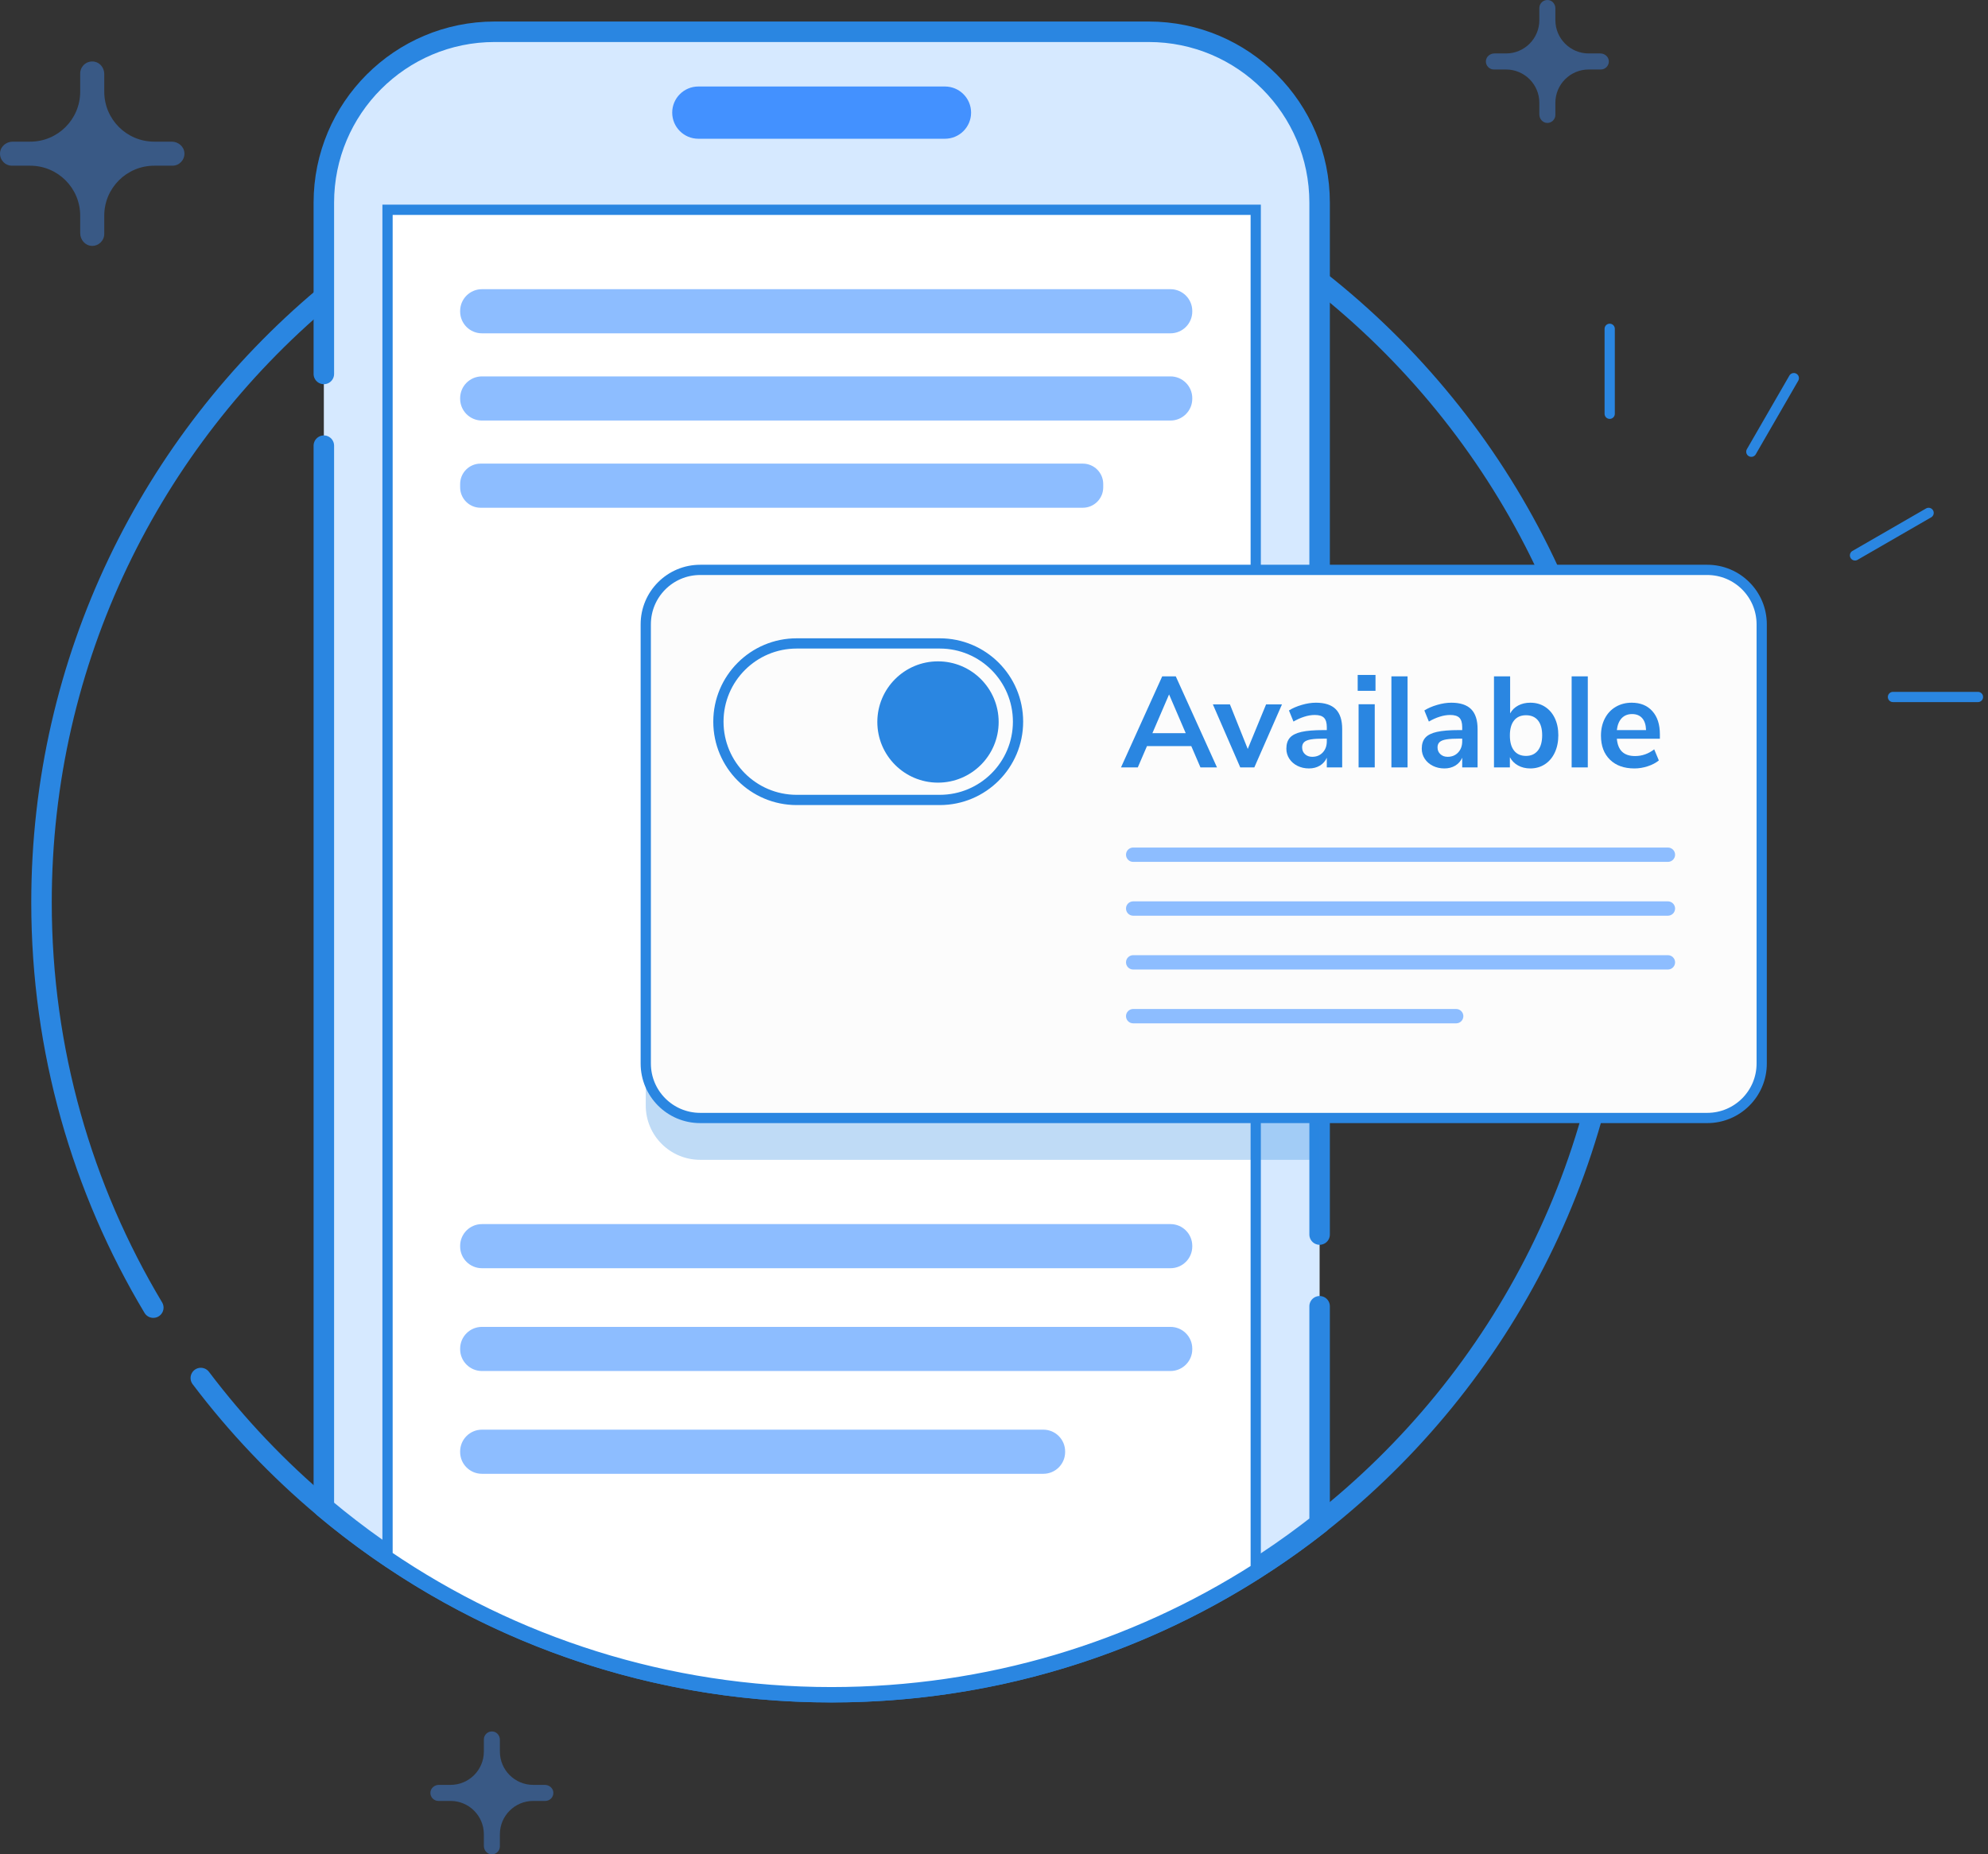 <?xml version="1.0" encoding="UTF-8"?>
<svg width="194px" height="181px" viewBox="0 0 194 181" version="1.1" xmlns="http://www.w3.org/2000/svg" xmlns:xlink="http://www.w3.org/1999/xlink">
    <rect x="0" y="0" width="194" height="181" fill="#333333" stroke="none"/>
    <!-- Generator: sketchtool 42 (36781) - http://www.bohemiancoding.com/sketch -->
    <title>6CD2E75B-DFF4-4982-B4E9-DC85214094C6</title>
    <desc>Created with sketchtool.</desc>
    <defs></defs>
    <g id="-" stroke="none" stroke-width="1" fill="none" fill-rule="evenodd">
        <g id="Onboarding_2" transform="translate(-103, -123)">
            <g id="Onboarding_ill_2" transform="translate(103, 123)">
                <g id="Page-1" transform="translate(4, 2)">
                    <path d="M153.083,38.387 L153.083,30.094 L153.083,38.387 Z" id="Fill-1" fill="#FFFFFF"></path>
                    <path d="M153.083,30.094 L153.083,38.387" id="Stroke-2" stroke="#2A86E1" stroke-linecap="round" stroke-linejoin="round"></path>
                    <path d="M180.726,66.03 L189.019,66.03 L180.726,66.03 Z" id="Fill-3" fill="#FFFFFF"></path>
                    <path d="M189.019,66.03 L180.726,66.03" id="Stroke-4" stroke="#2A86E1" stroke-linecap="round" stroke-linejoin="round"></path>
                    <g id="Group-8" transform="translate(176.557, 47.602)">
                        <path d="M7.647,0.46 L0.465,4.607" id="Fill-6" fill="#FFFFFF"></path>
                        <path d="M7.647,0.46 L0.465,4.607" id="Stroke-7" stroke="#2A86E1" stroke-linecap="round" stroke-linejoin="round"></path>
                    </g>
                    <g id="Group-11" transform="translate(166.051, 33.944)">
                        <path d="M5,0.965 L0.853,8.147" id="Fill-9" fill="#FFFFFF"></path>
                        <path d="M5,0.965 L0.853,8.147" id="Stroke-10" stroke="#2A86E1" stroke-linecap="round" stroke-linejoin="round"></path>
                    </g>
                    <g id="Group-67" transform="translate(0, 0.273)">
                        <path d="M10.96,125.36 C4.033,113.794 0.051,100.262 0.051,85.8 C0.051,62.088 10.757,40.875 27.598,26.734 C29.584,25.063 31.664,23.487 33.818,22.027 C35.825,20.661 37.905,19.379 40.048,18.203 C51.048,12.151 63.687,8.705 77.136,8.705 C90.594,8.705 103.244,12.151 114.254,18.203 C115.715,19.001 117.144,19.852 118.541,20.745 C120.695,22.121 122.775,23.592 124.771,25.168 C142.706,39.289 154.231,61.205 154.231,85.8 L154.231,85.8 C154.231,110.406 142.706,132.312 124.771,146.432 C122.775,148.008 120.695,149.479 118.541,150.856 C106.585,158.483 92.38,162.896 77.136,162.896 C61.082,162.896 46.163,157.979 33.818,149.574 C31.664,148.113 29.584,146.537 27.598,144.867 C23.139,141.123 19.11,136.883 15.596,132.232" id="Stroke-14" stroke="#2A86E1" stroke-width="2" stroke-linecap="round" stroke-linejoin="round"></path>
                        <path d="M124.775,17.512 L124.775,146.435 C111.664,156.753 95.127,162.899 77.14,162.899 C58.281,162.899 40.998,156.122 27.602,144.87 L27.602,17.512 C27.602,8.298 35.072,0.828 44.265,0.828 L108.102,0.828 C117.316,0.828 124.775,8.298 124.775,17.512" id="Fill-16" fill="#D6E9FF"></path>
                        <path d="M27.602,34.227 L27.602,17.512 C27.602,8.298 35.072,0.828 44.265,0.828 L108.102,0.828 C117.316,0.828 124.775,8.298 124.775,17.512 L124.775,118.227 M124.775,125.227 L124.775,146.435 C111.664,156.753 95.127,162.899 77.14,162.899 C58.281,162.899 40.998,156.122 27.602,144.87 L27.602,41.227" id="Stroke-18" stroke="#2A86E1" stroke-width="2" stroke-linecap="round" stroke-linejoin="round"></path>
                        <path d="M118.541,18.203 L118.541,150.856 C106.585,158.483 92.38,162.896 77.136,162.896 C61.082,162.896 46.163,157.979 33.818,149.574 L33.818,18.203 L118.541,18.203 Z" id="Fill-20" fill="#FFFFFF"></path>
                        <path d="M118.541,18.203 L118.541,150.856 C106.585,158.483 92.38,162.896 77.136,162.896 C61.082,162.896 46.163,157.979 33.818,149.574 L33.818,18.203 L118.541,18.203 Z" id="Stroke-22" stroke="#2A86E1"></path>
                        <path d="M88.215,11.269 L64.146,11.269 C62.739,11.269 61.598,10.128 61.598,8.72 C61.598,7.312 62.739,6.171 64.146,6.171 L88.215,6.171 C89.623,6.171 90.764,7.312 90.764,8.72 C90.764,10.128 89.623,11.269 88.215,11.269" id="Fill-24" fill="#4391FF"></path>
                        <path d="M110.223,30.261 L43.029,30.261 C41.855,30.261 40.903,29.309 40.903,28.135 L40.903,28.081 C40.903,26.907 41.855,25.954 43.029,25.954 L110.223,25.954 C111.397,25.954 112.349,26.907 112.349,28.081 L112.349,28.135 C112.349,29.309 111.397,30.261 110.223,30.261" id="Fill-26" fill="#8DBDFF"></path>
                        <path d="M110.223,38.774 L43.029,38.774 C41.855,38.774 40.903,37.822 40.903,36.647 L40.903,36.594 C40.903,35.419 41.855,34.466 43.029,34.466 L110.223,34.466 C111.397,34.466 112.349,35.419 112.349,36.594 L112.349,36.647 C112.349,37.822 111.397,38.774 110.223,38.774" id="Fill-28" fill="#8DBDFF"></path>
                        <path d="M110.223,121.514 L43.029,121.514 C41.855,121.514 40.903,120.563 40.903,119.388 L40.903,119.334 C40.903,118.16 41.855,117.207 43.029,117.207 L110.223,117.207 C111.397,117.207 112.349,118.16 112.349,119.334 L112.349,119.388 C112.349,120.563 111.397,121.514 110.223,121.514" id="Fill-30" fill="#8DBDFF"></path>
                        <path d="M110.223,131.547 L43.029,131.547 C41.855,131.547 40.903,130.595 40.903,129.421 L40.903,129.367 C40.903,128.192 41.855,127.24 43.029,127.24 L110.223,127.24 C111.397,127.24 112.349,128.192 112.349,129.367 L112.349,129.421 C112.349,130.595 111.397,131.547 110.223,131.547" id="Fill-32" fill="#8DBDFF"></path>
                        <path d="M97.816,141.58 L43.03,141.58 C41.855,141.58 40.903,140.628 40.903,139.453 L40.903,139.4 C40.903,138.225 41.855,137.272 43.03,137.272 L97.816,137.272 C98.99,137.272 99.942,138.225 99.942,139.4 L99.942,139.453 C99.942,140.628 98.99,141.58 97.816,141.58" id="Fill-34" fill="#8DBDFF"></path>
                        <path d="M101.666,47.286 L42.896,47.286 C41.795,47.286 40.903,46.394 40.903,45.293 L40.903,44.972 C40.903,43.872 41.795,42.979 42.896,42.979 L101.666,42.979 C102.767,42.979 103.659,43.872 103.659,44.972 L103.659,45.293 C103.659,46.394 102.767,47.286 101.666,47.286" id="Fill-36" fill="#8DBDFF"></path>
                        <path d="M124.775,57.436 L124.775,110.934 L64.333,110.934 C61.391,110.934 59.016,108.56 59.016,105.629 L59.016,62.752 C59.016,59.821 61.391,57.436 64.333,57.436 L124.775,57.436 Z" id="Fill-38" fill="#2A85E0" opacity="0.3"></path>
                        <path d="M162.602,106.85 L64.331,106.85 C61.395,106.85 59.017,104.471 59.017,101.536 L59.017,58.665 C59.017,55.73 61.395,53.351 64.331,53.351 L162.602,53.351 C165.537,53.351 167.916,55.73 167.916,58.665 L167.916,101.536 C167.916,104.471 165.537,106.85 162.602,106.85" id="Fill-40" fill="#FCFCFC"></path>
                        <path d="M162.602,106.85 L64.331,106.85 C61.395,106.85 59.017,104.471 59.017,101.536 L59.017,58.665 C59.017,55.73 61.395,53.351 64.331,53.351 L162.602,53.351 C165.537,53.351 167.916,55.73 167.916,58.665 L167.916,101.536 C167.916,104.471 165.537,106.85 162.602,106.85 Z" id="Stroke-42" stroke="#2A86E1"></path>
                        <path d="M87.707,75.807 L73.744,75.807 C69.526,75.807 66.106,72.387 66.106,68.168 L66.106,68.168 C66.106,63.95 69.526,60.53 73.744,60.53 L87.707,60.53 C91.925,60.53 95.345,63.95 95.345,68.168 L95.345,68.168 C95.345,72.387 91.925,75.807 87.707,75.807" id="Fill-44" fill="#FCFCFC"></path>
                        <path d="M87.707,75.807 L73.744,75.807 C69.526,75.807 66.106,72.387 66.106,68.168 L66.106,68.168 C66.106,63.95 69.526,60.53 73.744,60.53 L87.707,60.53 C91.925,60.53 95.345,63.95 95.345,68.168 L95.345,68.168 C95.345,72.387 91.925,75.807 87.707,75.807 Z" id="Stroke-46" stroke="#2A86E1"></path>
                        <path d="M93.454,68.198 C93.454,71.468 90.803,74.118 87.534,74.118 C84.265,74.118 81.615,71.468 81.615,68.198 C81.615,64.929 84.265,62.279 87.534,62.279 C90.803,62.279 93.454,64.929 93.454,68.198" id="Fill-48" fill="#2A86E1"></path>
                        <g id="Group-2" transform="translate(105, 63)" fill="#2A86E1">
                            <path d="M3.457,6.291 L6.71,6.291 L5.084,2.508 L3.457,6.291 Z M8.147,9.632 L7.252,7.551 L2.928,7.551 L2.032,9.632 L0.393,9.632 L4.415,0.744 L5.739,0.744 L9.761,9.632 L8.147,9.632 Z" id="Fill-50"></path>
                            <polygon id="Fill-52" points="14.552 3.479 16.103 3.479 13.404 9.631 12.031 9.631 9.358 3.479 11.022 3.479 12.762 7.83"></polygon>
                            <path d="M20.08,8.176 C20.344,7.893 20.477,7.531 20.477,7.085 L20.477,6.821 L20.25,6.821 C19.687,6.821 19.25,6.845 18.939,6.896 C18.628,6.947 18.405,7.035 18.27,7.161 C18.136,7.286 18.069,7.458 18.069,7.677 C18.069,7.947 18.161,8.168 18.347,8.339 C18.531,8.511 18.766,8.597 19.052,8.597 C19.472,8.597 19.815,8.458 20.08,8.176 M21.347,3.946 C21.767,4.366 21.978,5.014 21.978,5.887 L21.978,9.632 L20.477,9.632 L20.477,8.686 C20.334,9.014 20.109,9.271 19.802,9.456 C19.495,9.641 19.14,9.732 18.738,9.732 C18.325,9.732 17.952,9.648 17.615,9.481 C17.279,9.313 17.014,9.082 16.82,8.787 C16.627,8.493 16.53,8.165 16.53,7.804 C16.53,7.35 16.646,6.993 16.877,6.732 C17.108,6.472 17.484,6.283 18.006,6.165 C18.527,6.047 19.245,5.989 20.161,5.989 L20.477,5.989 L20.477,5.699 C20.477,5.278 20.386,4.976 20.206,4.79 C20.025,4.606 19.724,4.513 19.305,4.513 C18.976,4.513 18.634,4.569 18.277,4.684 C17.919,4.797 17.569,4.955 17.224,5.156 L16.783,4.072 C17.127,3.854 17.543,3.673 18.032,3.53 C18.519,3.386 18.981,3.316 19.418,3.316 C20.283,3.316 20.927,3.526 21.347,3.946" id="Fill-54"></path>
                            <path d="M23.579,9.632 L25.155,9.632 L25.155,3.466 L23.579,3.466 L23.579,9.632 Z M23.491,2.156 L25.229,2.156 L25.229,0.606 L23.491,0.606 L23.491,2.156 Z" id="Fill-56"></path>
                            <polygon id="Fill-58" points="26.781 9.632 28.357 9.632 28.357 0.743 26.781 0.743"></polygon>
                            <path d="M33.292,8.176 C33.557,7.893 33.69,7.531 33.69,7.085 L33.69,6.821 L33.463,6.821 C32.9,6.821 32.462,6.845 32.152,6.896 C31.841,6.947 31.618,7.035 31.483,7.161 C31.349,7.286 31.282,7.458 31.282,7.677 C31.282,7.947 31.374,8.168 31.56,8.339 C31.744,8.511 31.979,8.597 32.265,8.597 C32.685,8.597 33.028,8.458 33.292,8.176 M34.56,3.946 C34.98,4.366 35.191,5.014 35.191,5.887 L35.191,9.632 L33.69,9.632 L33.69,8.686 C33.547,9.014 33.322,9.271 33.015,9.456 C32.708,9.641 32.353,9.732 31.951,9.732 C31.538,9.732 31.165,9.648 30.828,9.481 C30.492,9.313 30.227,9.082 30.033,8.787 C29.84,8.493 29.743,8.165 29.743,7.804 C29.743,7.35 29.859,6.993 30.09,6.732 C30.321,6.472 30.697,6.283 31.219,6.165 C31.74,6.047 32.458,5.989 33.374,5.989 L33.69,5.989 L33.69,5.699 C33.69,5.278 33.599,4.976 33.419,4.79 C33.238,4.606 32.937,4.513 32.518,4.513 C32.189,4.513 31.847,4.569 31.49,4.684 C31.132,4.797 30.781,4.955 30.437,5.156 L29.996,4.072 C30.34,3.854 30.756,3.673 31.245,3.53 C31.732,3.386 32.194,3.316 32.631,3.316 C33.496,3.316 34.14,3.526 34.56,3.946" id="Fill-59"></path>
                            <path d="M41.078,7.98 C41.355,7.627 41.494,7.131 41.494,6.492 C41.494,5.862 41.357,5.379 41.084,5.042 C40.81,4.707 40.422,4.539 39.918,4.539 C39.414,4.539 39.025,4.709 38.752,5.049 C38.477,5.389 38.342,5.879 38.342,6.517 C38.342,7.157 38.477,7.649 38.752,7.994 C39.025,8.338 39.414,8.509 39.918,8.509 C40.413,8.509 40.799,8.333 41.078,7.98 M41.758,3.707 C42.169,3.968 42.492,4.336 42.722,4.815 C42.953,5.294 43.07,5.854 43.07,6.492 C43.07,7.131 42.953,7.696 42.722,8.188 C42.492,8.68 42.168,9.06 41.752,9.329 C41.336,9.598 40.863,9.732 40.334,9.732 C39.887,9.732 39.49,9.636 39.141,9.443 C38.793,9.249 38.526,8.98 38.342,8.636 L38.342,9.632 L36.791,9.632 L36.791,0.743 L38.367,0.743 L38.367,4.363 C38.552,4.025 38.817,3.767 39.161,3.586 C39.506,3.405 39.897,3.316 40.334,3.316 C40.872,3.316 41.347,3.446 41.758,3.707" id="Fill-60"></path>
                            <polygon id="Fill-61" points="44.37 9.632 45.946 9.632 45.946 0.743 44.37 0.743"></polygon>
                            <path d="M49.254,4.828 C48.998,5.098 48.84,5.484 48.781,5.988 L51.631,5.988 C51.614,5.475 51.488,5.086 51.252,4.822 C51.017,4.557 50.689,4.425 50.269,4.425 C49.849,4.425 49.51,4.559 49.254,4.828 L49.254,4.828 Z M52.98,6.833 L48.781,6.833 C48.833,7.404 49.004,7.829 49.298,8.106 C49.592,8.383 50.013,8.523 50.559,8.523 C51.241,8.523 51.862,8.305 52.426,7.867 L52.879,8.951 C52.593,9.186 52.234,9.375 51.801,9.518 C51.368,9.662 50.933,9.732 50.497,9.732 C49.487,9.732 48.691,9.447 48.107,8.876 C47.523,8.305 47.231,7.522 47.231,6.53 C47.231,5.901 47.357,5.341 47.61,4.853 C47.861,4.367 48.216,3.988 48.674,3.719 C49.132,3.45 49.651,3.316 50.231,3.316 C51.08,3.316 51.75,3.588 52.242,4.135 C52.735,4.681 52.98,5.433 52.98,6.391 L52.98,6.833 Z" id="Fill-62"></path>
                        </g>
                        <path d="M158.763,81.853 L106.582,81.853 C106.195,81.853 105.882,81.54 105.882,81.152 C105.882,80.766 106.195,80.452 106.582,80.452 L158.763,80.452 C159.15,80.452 159.464,80.766 159.464,81.152 C159.464,81.54 159.15,81.853 158.763,81.853" id="Fill-63" fill="#8DBDFF"></path>
                        <path d="M158.763,87.106 L106.582,87.106 C106.195,87.106 105.882,86.793 105.882,86.405 C105.882,86.019 106.195,85.706 106.582,85.706 L158.763,85.706 C159.15,85.706 159.464,86.019 159.464,86.405 C159.464,86.793 159.15,87.106 158.763,87.106" id="Fill-64" fill="#8DBDFF"></path>
                        <path d="M158.763,92.359 L106.582,92.359 C106.195,92.359 105.882,92.046 105.882,91.658 C105.882,91.272 106.195,90.959 106.582,90.959 L158.763,90.959 C159.15,90.959 159.464,91.272 159.464,91.658 C159.464,92.046 159.15,92.359 158.763,92.359" id="Fill-65" fill="#8DBDFF"></path>
                        <path d="M138.101,97.612 L106.582,97.612 C106.195,97.612 105.881,97.299 105.881,96.912 L105.881,96.912 C105.881,96.525 106.195,96.212 106.582,96.212 L138.101,96.212 C138.488,96.212 138.802,96.525 138.802,96.912 L138.802,96.912 C138.802,97.299 138.488,97.612 138.101,97.612" id="Fill-66" fill="#8DBDFF"></path>
                    </g>
                </g>
                <path d="M16.76,13.826 L15.051,13.826 C12.357,13.826 10.174,11.643 10.174,8.949 L10.174,7.217 C10.174,6.65 9.79,6.129 9.233,6.022 C8.482,5.878 7.826,6.45 7.826,7.174 L7.826,8.949 C7.826,11.643 5.642,13.826 2.949,13.826 L1.24,13.826 C0.604,13.826 0.035,14.302 0.002,14.937 C-0.034,15.614 0.505,16.174 1.174,16.174 L2.949,16.174 C5.642,16.174 7.826,18.357 7.826,21.051 L7.826,22.76 C7.826,23.395 8.302,23.965 8.937,23.998 C9.614,24.034 10.174,23.496 10.174,22.826 L10.174,21.051 C10.174,18.357 12.357,16.174 15.051,16.174 L16.826,16.174 C17.495,16.174 18.033,15.614 17.998,14.937 C17.965,14.302 17.396,13.826 16.76,13.826" id="Fill-1" fill="#4391FF" opacity="0.4"></path>
                <path d="M156.173,5.217 L155.034,5.217 C153.238,5.217 151.782,3.762 151.782,1.966 L151.782,0.812 C151.782,0.433 151.527,0.086 151.155,0.015 C150.655,-0.081 150.217,0.3 150.217,0.783 L150.217,1.966 C150.217,3.762 148.762,5.217 146.966,5.217 L145.827,5.217 C145.403,5.217 145.023,5.535 145.001,5.958 C144.978,6.41 145.337,6.783 145.782,6.783 L146.966,6.783 C148.762,6.783 150.217,8.238 150.217,10.034 L150.217,11.173 C150.217,11.597 150.535,11.977 150.958,11.999 C151.409,12.023 151.782,11.664 151.782,11.217 L151.782,10.034 C151.782,8.238 153.238,6.783 155.034,6.783 L156.217,6.783 C156.663,6.783 157.022,6.41 156.999,5.958 C156.977,5.535 156.597,5.217 156.173,5.217" id="Fill-1-Copy" fill="#4391FF" opacity="0.4"></path>
                <path d="M53.173,174.217 L52.034,174.217 C50.238,174.217 48.782,172.762 48.782,170.966 L48.782,169.812 C48.782,169.433 48.527,169.086 48.155,169.015 C47.655,168.919 47.217,169.3 47.217,169.783 L47.217,170.966 C47.217,172.762 45.762,174.217 43.966,174.217 L42.827,174.217 C42.403,174.217 42.023,174.535 42.001,174.958 C41.978,175.41 42.337,175.783 42.782,175.783 L43.966,175.783 C45.762,175.783 47.217,177.238 47.217,179.034 L47.217,180.173 C47.217,180.597 47.535,180.977 47.958,180.999 C48.409,181.023 48.782,180.664 48.782,180.217 L48.782,179.034 C48.782,177.238 50.238,175.783 52.034,175.783 L53.217,175.783 C53.663,175.783 54.022,175.41 53.999,174.958 C53.977,174.535 53.597,174.217 53.173,174.217" id="Fill-1-Copy-2" fill="#4391FF" opacity="0.4"></path>
            </g>
        </g>
    </g>
</svg>